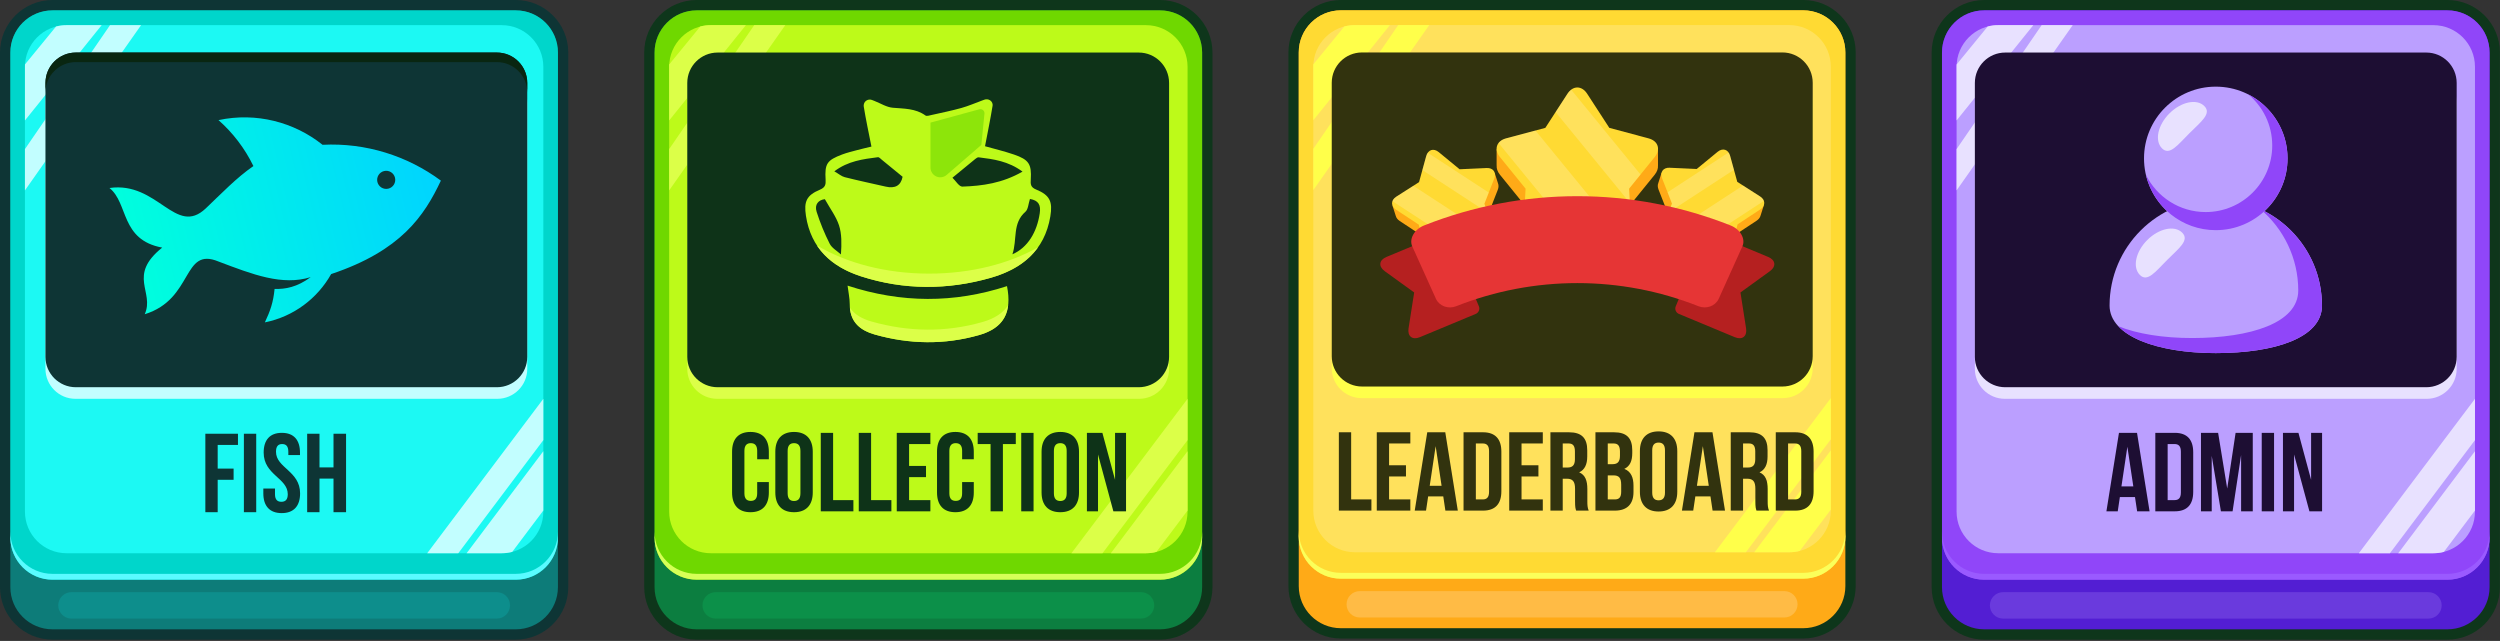 <svg width="1646" height="422" viewBox="0 0 1646 422" fill="none" xmlns="http://www.w3.org/2000/svg">
<rect x="0" y="0" width="1646" height="422" fill="#333333" stroke="none"/>
<path d="M34.59 3.41H339.56C356.77 3.41 370.75 17.38 370.75 34.6V386.56C370.75 403.77 356.78 417.75 339.56 417.75H34.59C17.38 417.75 3.41 403.78 3.41 386.57V34.59C3.41 17.38 17.38 3.41 34.59 3.41Z" fill="#0D7C79"/>
<path d="M339.56 6.82C354.9 6.82 367.34 19.26 367.34 34.6V386.57C367.34 401.91 354.9 414.35 339.56 414.35H34.59C19.25 414.35 6.81 401.91 6.81 386.57V34.59C6.81 19.25 19.25 6.81 34.59 6.81H339.56M339.56 0H34.59C15.52 0 0 15.52 0 34.59V386.56C0 405.64 15.52 421.15 34.59 421.15H339.56C358.64 421.15 374.15 405.63 374.15 386.56V34.59C374.15 15.51 358.63 0 339.56 0Z" fill="#0E3535"/>
<path d="M367.34 353.89V34.6C367.34 19.258 354.902 6.82 339.56 6.82L34.6 6.82C19.258 6.82 6.82 19.258 6.82 34.6V353.89C6.82 369.233 19.258 381.67 34.6 381.67H339.56C354.902 381.67 367.34 369.233 367.34 353.89Z" fill="#00D6CB"/>
<path d="M330.33 16.56H43.82C28.687 16.56 16.42 28.828 16.42 43.96V336.85C16.42 351.983 28.687 364.25 43.82 364.25H330.33C345.463 364.25 357.73 351.983 357.73 336.85V43.96C357.73 28.828 345.463 16.56 330.33 16.56Z" fill="#1CF9F3"/>
<g opacity="0.51">
<path d="M327.1 389.87H47.05C42.245 389.87 38.35 393.765 38.35 398.57C38.35 403.375 42.245 407.27 47.05 407.27H327.1C331.905 407.27 335.8 403.375 335.8 398.57C335.8 393.765 331.905 389.87 327.1 389.87Z" fill="#0D9E9E"/>
</g>
<path d="M339.56 377.83H34.59C19.25 377.83 6.81 365.39 6.81 350.05V353.89C6.81 369.23 19.25 381.67 34.59 381.67H339.56C354.9 381.67 367.34 369.23 367.34 353.89V350.05C367.34 365.39 354.9 377.83 339.56 377.83Z" fill="#5AFBFF"/>
<path d="M16.42 98.16V125.36L92.88 16.56H72.43L16.42 98.16Z" fill="#C2FEFF"/>
<path d="M16.42 79.31L66.94 16.56H43.82C41.43 16.56 39.11 16.87 36.9 17.44L16.43 42.45V79.31H16.42Z" fill="#C2FEFF"/>
<path d="M357.73 289.78V262.58L281.27 364.25H301.73L357.73 289.78Z" fill="#C2FEFF"/>
<path d="M357.73 297.07L307.21 364.25H330.33C332.72 364.25 335.04 363.94 337.25 363.37L357.72 336.14V297.07H357.73Z" fill="#C2FEFF"/>
<path d="M143.322 292.954V308.528H153.803V315.909H143.322V337.24H135.202V285.573H156.681V292.954H143.322ZM160.575 337.24V285.573H168.694V337.24H160.575ZM173.597 297.973C173.597 289.706 177.656 284.983 185.554 284.983C193.452 284.983 197.511 289.706 197.511 297.973V299.597H189.835V297.456C189.835 293.766 188.359 292.364 185.776 292.364C183.192 292.364 181.716 293.766 181.716 297.456C181.716 308.085 197.585 310.078 197.585 324.84C197.585 333.107 193.452 337.83 185.48 337.83C177.509 337.83 173.375 333.107 173.375 324.84V321.666H181.052V325.357C181.052 329.047 182.675 330.376 185.259 330.376C187.842 330.376 189.466 329.047 189.466 325.357C189.466 314.728 173.597 312.735 173.597 297.973ZM210.356 315.097V337.24H202.237V285.573H210.356V307.716H219.582V285.573H227.849V337.24H219.582V315.097H210.356Z" fill="#0E3535"/>
<path d="M327.41 47.93H49.67C38.768 47.93 29.93 56.768 29.93 67.67V242.84C29.93 253.742 38.768 262.58 49.67 262.58H327.41C338.312 262.58 347.15 253.742 347.15 242.84V67.67C347.15 56.768 338.312 47.93 327.41 47.93Z" fill="#C2FEFF"/>
<path d="M327.15 34.6H49.93C38.884 34.6 29.93 43.554 29.93 54.6V234.95C29.93 245.996 38.884 254.95 49.93 254.95H327.15C338.196 254.95 347.15 245.996 347.15 234.95V54.6C347.15 43.554 338.196 34.6 327.15 34.6Z" fill="#0E3535"/>
<path d="M327.15 34.6H49.93C38.88 34.6 29.93 43.55 29.93 54.6V60.89C29.93 49.84 38.88 40.89 49.93 40.89H327.15C338.2 40.89 347.15 49.84 347.15 60.89V54.6C347.15 43.55 338.2 34.6 327.15 34.6Z" fill="#092611"/>
<path d="M212.37 95.33C193.62 80.35 168.63 73.79 143.86 79.08C153.26 87.38 161.13 97.59 166.84 109.33C155.64 117.06 145.89 127.34 135.44 137.24C115.62 155.98 103.86 119.19 72.08 123.78C84.71 133.89 79.12 157.9 106.79 163.02C83.67 181.57 101.94 192.15 95.29 206.89C127.68 196.9 119.79 162.22 143.83 172.17C166.33 180.69 185.87 188.33 204.58 182.45C195.61 189.08 187.79 190.48 180.79 190.22C179.93 199 178.02 204.52 174.39 212.26C193.39 208.43 209.04 196.45 218.03 180.45C263.98 165.09 279.32 142.19 290.28 118.92C268.26 102.62 240.84 93.87 212.37 95.33ZM255.67 124.21C252.47 124.98 249.25 123.01 248.48 119.81C247.71 116.61 249.68 113.39 252.88 112.62C256.08 111.85 259.3 113.82 260.07 117.02C260.84 120.22 258.87 123.44 255.67 124.21Z" fill="url(#paint0_linear_3_3266)"/>
<path d="M458.75 3.41H763.72C780.93 3.41 794.91 17.38 794.91 34.6V386.56C794.91 403.77 780.94 417.75 763.72 417.75H458.75C441.54 417.75 427.57 403.78 427.57 386.57V34.59C427.57 17.38 441.54 3.41 458.75 3.41Z" fill="#0C7E40"/>
<path d="M763.71 6.82C779.05 6.82 791.49 19.26 791.49 34.6V386.57C791.49 401.91 779.05 414.35 763.71 414.35H458.74C443.4 414.35 430.96 401.91 430.96 386.57V34.59C430.96 19.25 443.4 6.81 458.74 6.81H763.71M763.71 0H458.74C439.66 0 424.15 15.52 424.15 34.59V386.56C424.15 405.64 439.67 421.15 458.74 421.15H763.71C782.79 421.15 798.3 405.63 798.3 386.56V34.59C798.3 15.51 782.78 0 763.71 0Z" fill="#0E361B"/>
<path d="M791.49 353.89V34.6C791.49 19.258 779.052 6.82 763.71 6.82L458.75 6.82C443.408 6.82 430.97 19.258 430.97 34.6V353.89C430.97 369.233 443.408 381.67 458.75 381.67H763.71C779.052 381.67 791.49 369.233 791.49 353.89Z" fill="#6FD800"/>
<path d="M754.49 16.56H467.98C452.847 16.56 440.58 28.828 440.58 43.96V336.85C440.58 351.983 452.847 364.25 467.98 364.25H754.49C769.623 364.25 781.89 351.983 781.89 336.85V43.96C781.89 28.828 769.623 16.56 754.49 16.56Z" fill="#BDFA19"/>
<g opacity="0.51">
<path d="M751.25 389.87H471.2C466.395 389.87 462.5 393.765 462.5 398.57C462.5 403.375 466.395 407.27 471.2 407.27H751.25C756.055 407.27 759.95 403.375 759.95 398.57C759.95 393.765 756.055 389.87 751.25 389.87Z" fill="#0CA052"/>
</g>
<path d="M763.71 377.83H458.74C443.4 377.83 430.96 365.39 430.96 350.05V353.89C430.96 369.23 443.4 381.67 458.74 381.67H763.71C779.05 381.67 791.49 369.23 791.49 353.89V350.05C791.49 365.39 779.05 377.83 763.71 377.83Z" fill="#D6FF57"/>
<path d="M440.58 98.16V125.36L517.04 16.56H496.58L440.58 98.16Z" fill="#DCFF48"/>
<path d="M440.58 79.31L491.1 16.56H467.98C465.59 16.56 463.27 16.87 461.06 17.44L440.59 42.45V79.31H440.58Z" fill="#DCFF48"/>
<path d="M781.89 289.78V262.58L705.43 364.25H725.88L781.89 289.78Z" fill="#DCFF48"/>
<path d="M781.89 297.07L731.37 364.25H754.49C756.88 364.25 759.2 363.94 761.41 363.37L781.88 336.14V297.07H781.89Z" fill="#DCFF48"/>
<path d="M498.532 317.385H506.208V324.25C506.208 332.517 502.074 337.24 494.103 337.24C486.131 337.24 481.998 332.517 481.998 324.25V297.383C481.998 289.116 486.131 284.392 494.103 284.392C502.074 284.392 506.208 289.116 506.208 297.383V302.402H498.532V296.866C498.532 293.176 496.908 291.773 494.324 291.773C491.741 291.773 490.117 293.176 490.117 296.866V324.766C490.117 328.457 491.741 329.786 494.324 329.786C496.908 329.786 498.532 328.457 498.532 324.766V317.385ZM518.589 296.866V324.766C518.589 328.457 520.213 329.859 522.796 329.859C525.379 329.859 527.003 328.457 527.003 324.766V296.866C527.003 293.176 525.379 291.773 522.796 291.773C520.213 291.773 518.589 293.176 518.589 296.866ZM510.47 324.25V297.383C510.47 289.116 514.825 284.392 522.796 284.392C530.767 284.392 535.122 289.116 535.122 297.383V324.25C535.122 332.517 530.767 337.24 522.796 337.24C514.825 337.24 510.47 332.517 510.47 324.25ZM540.399 336.65V284.983H548.518V329.269H561.877V336.65H540.399ZM565.41 336.65V284.983H573.529V329.269H586.889V336.65H565.41ZM598.541 292.364V306.757H609.687V314.138H598.541V329.269H612.565V336.65H590.422V284.983H612.565V292.364H598.541ZM633.465 317.385H641.142V324.25C641.142 332.517 637.008 337.24 629.037 337.24C621.065 337.24 616.932 332.517 616.932 324.25V297.383C616.932 289.116 621.065 284.392 629.037 284.392C637.008 284.392 641.142 289.116 641.142 297.383V302.402H633.465V296.866C633.465 293.176 631.842 291.773 629.258 291.773C626.675 291.773 625.051 293.176 625.051 296.866V324.766C625.051 328.457 626.675 329.786 629.258 329.786C631.842 329.786 633.465 328.457 633.465 324.766V317.385ZM643.706 292.364V284.983H668.801V292.364H660.313V336.65H652.194V292.364H643.706ZM672.377 336.65V284.983H680.496V336.65H672.377ZM693.888 296.866V324.766C693.888 328.457 695.511 329.859 698.095 329.859C700.678 329.859 702.302 328.457 702.302 324.766V296.866C702.302 293.176 700.678 291.773 698.095 291.773C695.511 291.773 693.888 293.176 693.888 296.866ZM685.768 324.25V297.383C685.768 289.116 690.123 284.392 698.095 284.392C706.066 284.392 710.421 289.116 710.421 297.383V324.25C710.421 332.517 706.066 337.24 698.095 337.24C690.123 337.24 685.768 332.517 685.768 324.25ZM733.043 336.65L722.931 299.228V336.65H715.623V284.983H725.809L734.15 315.909V284.983H741.383V336.65H733.043Z" fill="#0E3318"/>
<path d="M749.98 47.93H472.24C461.338 47.93 452.5 56.768 452.5 67.67V242.84C452.5 253.742 461.338 262.58 472.24 262.58H749.98C760.882 262.58 769.72 253.742 769.72 242.84V67.67C769.72 56.768 760.882 47.93 749.98 47.93Z" fill="#DCFF48"/>
<path d="M749.72 34.6H472.5C461.454 34.6 452.5 43.554 452.5 54.6V234.95C452.5 245.996 461.454 254.95 472.5 254.95H749.72C760.766 254.95 769.72 245.996 769.72 234.95V54.6C769.72 43.554 760.766 34.6 749.72 34.6Z" fill="#0E3318"/>
<path d="M573.75 96.5C571.88 87.02 570.07 78.64 568.7 70.19C568.62 69.71 568.65 69.22 568.75 68.72C569.21 66.27 571.88 64.92 574.19 65.85C574.74 66.07 575.28 66.29 575.83 66.5C579.81 68.06 583.71 70.58 587.79 70.94C595.3 71.59 602.79 71.34 609.33 76.04C610.16 76.64 612.01 76 613.34 75.71C619.91 74.24 626.52 72.9 633 71.09C637.69 69.78 642.19 67.79 646.77 66.12C647.25 65.95 647.72 65.77 648.2 65.6C650.56 64.76 653.24 66.23 653.54 68.72C653.57 69 653.57 69.28 653.53 69.55C652.1 78.39 650.28 87.17 648.54 96.28C654.56 97.98 661.17 99.55 667.58 101.74C677.44 105.12 679.29 108.07 678.66 118.2C678.47 121.22 678.49 123.27 682.17 124.78C691.28 128.5 693.16 132.77 691.53 142.55C687.78 165.02 672.72 177.06 652.37 182.89C623.93 191.03 595.11 191.05 566.85 181.93C547.55 175.7 533.87 163.41 530.63 142.08C529.2 132.62 531.04 128.57 539.88 124.87C543.34 123.42 543.77 121.51 543.58 118.34C542.94 107.78 544.43 105.52 554.46 101.72C557.75 100.48 561.2 99.67 564.61 98.75C567.74 97.91 570.91 97.2 573.76 96.51L573.75 96.5ZM673.22 112.99C663.87 106.07 654.11 104.79 644.35 103.58C643.65 103.49 642.73 104.18 642.08 104.7C637.37 108.52 632.69 112.4 627.09 117.01C629.16 118.96 631.46 122.93 633.61 122.86C646.8 122.41 659.86 120.65 673.21 113L673.22 112.99ZM594.27 116.38C589.42 112.41 585.04 108.81 580.65 105.24C579.82 104.57 578.81 103.4 578.02 103.5C568.25 104.77 558.42 105.95 549.32 112.8C552.15 114.42 554.04 116.11 556.21 116.66C565.16 118.92 574.21 120.83 583.21 122.88C589.12 124.23 593.09 122.39 594.28 116.38H594.27ZM543.09 131.13C538.95 131.61 536.1 134.56 537.67 139.47C539.96 146.66 542.85 153.73 546.26 160.45C547.72 163.33 551.15 165.2 553.68 167.53C554.15 160.35 554.26 154.01 552.39 148.32C550.51 142.59 546.65 137.52 543.08 131.13H543.09ZM678.12 130.99C677.06 134.19 676.98 137.81 675.14 139.42C666.38 147.07 669.88 157.63 666.57 167.43C676.61 163.06 682.72 152.9 684.57 140.44C685.38 134.97 683.82 131.99 678.11 130.99H678.12Z" fill="#BDFA19"/>
<path d="M558.05 188.06C593.39 199.62 628.21 199.73 663.01 188.38C666.45 205.67 660.83 215.99 644.54 220.62C621.75 227.1 598.84 226.71 576.02 220.26C565.82 217.38 559.45 211.61 559.46 200.23C559.46 196.33 558.58 192.43 558.04 188.06H558.05Z" fill="#BDFA19"/>
<path d="M646.64 212.08C622.42 218.96 598.09 218.55 573.84 211.7C567.51 209.91 562.58 207.06 559.57 202.61C560.4 212.43 566.56 217.6 576.03 220.27C598.85 226.72 621.75 227.11 644.55 220.63C656.45 217.25 662.64 210.83 663.78 200.88C660.49 206.07 654.84 209.76 646.64 212.09V212.08Z" fill="#DCFF48"/>
<path d="M611.69 180.15C583.02 180.15 557 173.08 537.88 161.6C544.36 171.4 554.44 177.91 566.84 181.92C595.1 191.05 623.92 191.02 652.36 182.88C665.45 179.13 676.34 172.81 683.45 162.8C664.54 173.57 639.35 180.15 611.69 180.15Z" fill="#DCFF48"/>
<path opacity="0.62" d="M612.63 80.71V110.3C612.63 113 614.31 115.4 616.84 116.34C619.04 117.15 621.5 116.7 623.27 115.17L646.11 95.41L648.17 74.84C648.36 72.95 646.6 71.46 644.77 71.96L612.63 80.72V80.71Z" fill="#6FD800"/>
<path d="M882.83 3.4H1187.26C1204.44 3.4 1218.39 17.35 1218.39 34.53V385.88C1218.39 403.06 1204.44 417.01 1187.26 417.01H882.83C865.65 417.01 851.7 403.06 851.7 385.88V34.53C851.7 17.35 865.65 3.4 882.83 3.4Z" fill="#FFAA17"/>
<path d="M1187.26 6.8C1202.57 6.8 1214.99 19.21 1214.99 34.53V385.88C1214.99 401.19 1202.58 413.61 1187.26 413.61H882.83C867.52 413.61 855.1 401.2 855.1 385.88V34.53C855.1 19.22 867.51 6.8 882.83 6.8H1187.26ZM1187.26 0H882.83C863.79 0 848.3 15.49 848.3 34.53V385.88C848.3 404.92 863.79 420.41 882.83 420.41H1187.26C1206.3 420.41 1221.79 404.92 1221.79 385.88V34.53C1221.79 15.49 1206.3 0 1187.26 0Z" fill="#0E361B"/>
<path d="M1214.98 353.27V34.54C1214.98 19.225 1202.56 6.81 1187.25 6.81L882.82 6.81C867.505 6.81 855.09 19.225 855.09 34.54V353.27C855.09 368.585 867.505 381 882.82 381H1187.25C1202.56 381 1214.98 368.585 1214.98 353.27Z" fill="#FFDA33"/>
<g style="mix-blend-mode:overlay" opacity="0.2">
<path d="M1178.05 16.52H892.04C876.935 16.52 864.69 28.765 864.69 43.87V336.25C864.69 351.355 876.935 363.6 892.04 363.6H1178.05C1193.16 363.6 1205.4 351.355 1205.4 336.25V43.87C1205.4 28.765 1193.16 16.52 1178.05 16.52Z" fill="white"/>
</g>
<g style="mix-blend-mode:overlay" opacity="0.2">
<path d="M1183.51 397.88V397.87C1183.51 393.076 1179.62 389.19 1174.83 389.19H895.26C890.466 389.19 886.58 393.076 886.58 397.87V397.88C886.58 402.674 890.466 406.56 895.26 406.56H1174.83C1179.62 406.56 1183.51 402.674 1183.51 397.88Z" fill="white"/>
</g>
<path d="M1187.26 377.16H882.83C867.52 377.16 855.1 364.75 855.1 349.43V353.26C855.1 368.57 867.51 380.99 882.83 380.99H1187.26C1202.57 380.99 1214.99 368.58 1214.99 353.26V349.43C1214.99 364.74 1202.58 377.16 1187.26 377.16Z" fill="#FBFF5A"/>
<path d="M864.69 97.99V125.14L941.01 16.52H920.59L864.69 97.99Z" fill="#FFFF4A"/>
<path d="M864.69 79.17L915.12 16.53H892.04C889.65 16.53 887.34 16.84 885.13 17.41L864.69 42.38V79.17Z" fill="#FFFF4A"/>
<path d="M1205.4 289.27V262.12L1129.07 363.61H1149.49L1205.4 289.27Z" fill="#FFFF4A"/>
<path d="M1205.4 296.55L1154.97 363.61H1178.05C1180.44 363.61 1182.75 363.3 1184.96 362.73L1205.4 335.55V296.55Z" fill="#FFFF4A"/>
<path d="M881.497 336.19V284.614H889.602V328.822H902.938V336.19H881.497ZM914.57 291.982V306.35H925.695V313.718H914.57V328.822H928.569V336.19H906.465V284.614H928.569V291.982H914.57ZM951.569 284.614L959.821 336.19H951.643L950.243 326.833H940.296L938.896 336.19H931.455L939.707 284.614H951.569ZM945.233 293.75L941.328 319.833H949.138L945.233 293.75ZM963.596 336.19V284.614H976.416C984.521 284.614 988.5 289.108 988.5 297.361V323.443C988.5 331.695 984.521 336.19 976.416 336.19H963.596ZM976.269 291.982H971.701V328.822H976.269C978.848 328.822 980.395 327.496 980.395 323.812V296.992C980.395 293.308 978.848 291.982 976.269 291.982ZM1001.78 291.982V306.35H1012.9V313.718H1001.78V328.822H1015.78V336.19H993.672V284.614H1015.78V291.982H1001.78ZM1046 336.19H1037.74C1037.3 334.864 1037.01 334.053 1037.01 329.853V321.749C1037.01 316.959 1035.39 315.191 1031.7 315.191H1028.9V336.19H1020.8V284.614H1033.03C1041.43 284.614 1045.04 288.519 1045.04 296.476V300.529C1045.04 305.834 1043.34 309.297 1039.73 310.991C1043.79 312.686 1045.11 316.591 1045.11 321.97V329.927C1045.11 332.432 1045.19 334.274 1046 336.19ZM1032.81 291.982H1028.9V307.823H1032.07C1035.09 307.823 1036.93 306.497 1036.93 302.371V297.287C1036.93 293.603 1035.68 291.982 1032.81 291.982ZM1062.67 284.614C1071.07 284.614 1074.68 288.519 1074.68 296.476V298.318C1074.68 303.623 1073.06 307.013 1069.45 308.707C1073.8 310.402 1075.49 314.307 1075.49 319.759V323.959C1075.49 331.917 1071.29 336.19 1063.19 336.19H1050.44V284.614H1062.67ZM1062.16 312.981H1058.55V328.822H1063.19C1065.92 328.822 1067.39 327.569 1067.39 323.738V319.244C1067.39 314.454 1065.84 312.981 1062.16 312.981ZM1062.45 291.982H1058.55V305.613H1061.72C1064.74 305.613 1066.58 304.286 1066.58 300.16V297.287C1066.58 293.603 1065.33 291.982 1062.45 291.982ZM1087.82 296.476V324.327C1087.82 328.011 1089.44 329.411 1092.02 329.411C1094.6 329.411 1096.22 328.011 1096.22 324.327V296.476C1096.22 292.792 1094.6 291.392 1092.02 291.392C1089.44 291.392 1087.82 292.792 1087.82 296.476ZM1079.71 323.812V296.992C1079.71 288.74 1084.06 284.025 1092.02 284.025C1099.97 284.025 1104.32 288.74 1104.32 296.992V323.812C1104.32 332.064 1099.97 336.779 1092.02 336.779C1084.06 336.779 1079.71 332.064 1079.71 323.812ZM1127.49 284.614L1135.75 336.19H1127.57L1126.17 326.833H1116.22L1114.82 336.19H1107.38L1115.63 284.614H1127.49ZM1121.16 293.75L1117.25 319.833H1125.06L1121.16 293.75ZM1164.72 336.19H1156.47C1156.03 334.864 1155.73 334.053 1155.73 329.853V321.749C1155.73 316.959 1154.11 315.191 1150.43 315.191H1147.63V336.19H1139.52V284.614H1151.75C1160.15 284.614 1163.76 288.519 1163.76 296.476V300.529C1163.76 305.834 1162.07 309.297 1158.46 310.991C1162.51 312.686 1163.84 316.591 1163.84 321.97V329.927C1163.84 332.432 1163.91 334.274 1164.72 336.19ZM1151.53 291.982H1147.63V307.823H1150.79C1153.82 307.823 1155.66 306.497 1155.66 302.371V297.287C1155.66 293.603 1154.4 291.982 1151.53 291.982ZM1169.17 336.19V284.614H1181.99C1190.09 284.614 1194.07 289.108 1194.07 297.361V323.443C1194.07 331.695 1190.09 336.19 1181.99 336.19H1169.17ZM1181.84 291.982H1177.27V328.822H1181.84C1184.42 328.822 1185.96 327.496 1185.96 323.812V296.992C1185.96 293.308 1184.42 291.982 1181.84 291.982Z" fill="#32330E"/>
<path d="M1173.79 47.85H896.52C885.64 47.85 876.82 56.67 876.82 67.55V242.42C876.82 253.3 885.64 262.12 896.52 262.12H1173.79C1184.67 262.12 1193.49 253.3 1193.49 242.42V67.55C1193.49 56.67 1184.67 47.85 1173.79 47.85Z" fill="#FFFF4A"/>
<path d="M1173.53 34.53H896.78C885.756 34.53 876.82 43.466 876.82 54.49V234.53C876.82 245.554 885.756 254.49 896.78 254.49H1173.53C1184.55 254.49 1193.49 245.554 1193.49 234.53V54.49C1193.49 43.466 1184.55 34.53 1173.53 34.53Z" fill="#32330E"/>
<path d="M1091.62 109.05V98.26H1068.75L1059.57 95.8C1059.57 95.8 1053.09 85.8 1053.08 85.8L1044.99 73.33C1041.42 67.84 1035.59 67.84 1032.02 73.33L1023.93 85.8L1017.45 95.8L1008.27 98.26H985.37V109.05H985.4C985.26 110.95 985.94 113.04 987.58 115.06L996.94 126.6L1004.44 135.85L1003.03 162.59C1002.69 169.13 1007.41 172.56 1013.52 170.22L1038.51 160.61L1063.5 170.22C1069.62 172.56 1074.33 169.13 1073.99 162.59L1072.58 135.85L1080.07 126.6L1089.43 115.06C1091.07 113.04 1091.75 110.95 1091.61 109.05H1091.62Z" fill="#FFAA17"/>
<path d="M1085.43 91.1L1059.57 84.18C1059.57 84.18 1053.09 74.18 1053.08 74.18L1044.99 61.72C1041.42 56.22 1035.59 56.22 1032.02 61.72L1023.93 74.18L1017.45 84.18L991.59 91.1C985.27 92.79 983.46 98.34 987.58 103.43L996.94 114.97L1004.44 124.22L1003.03 150.96C1002.69 157.5 1007.41 160.93 1013.52 158.59L1038.51 148.98L1063.5 158.59C1069.62 160.93 1074.33 157.5 1073.99 150.96L1072.58 124.22L1080.07 114.97L1089.43 103.43C1093.55 98.34 1091.75 92.79 1085.42 91.1H1085.43Z" fill="#FFDA33"/>
<g style="mix-blend-mode:overlay" opacity="0.2">
<path d="M1010.93 85.92L991.59 91.09C989.35 91.69 987.69 92.78 986.65 94.15L1033.16 151.03L1038.51 148.97L1063.5 158.58C1066.15 159.59 1068.53 159.52 1070.36 158.58L1010.93 85.9V85.92Z" fill="white"/>
</g>
<g style="mix-blend-mode:overlay" opacity="0.2">
<path d="M1080.13 114.9L1034.46 59.05C1033.59 59.71 1032.76 60.59 1032.03 61.71L1024.2 73.77L1073.08 133.54L1072.59 124.22L1080.08 114.97L1080.13 114.9Z" fill="white"/>
</g>
<path d="M986.31 120.77L984.14 113.93L969.65 118.53L963.34 118.82C963.34 118.82 957.22 113.79 957.21 113.79L949.58 107.52C946.21 104.76 942.52 105.93 941.36 110.13L938.74 119.66L936.64 127.3L931.32 130.7L916.8 135.31L918.97 142.15H918.99C919.28 143.37 920.14 144.56 921.58 145.51L929.83 150.94L936.44 155.3L940.92 172.53C942.02 176.74 945.7 177.97 949.11 175.25L963.02 164.13L980.79 165.19C985.14 165.44 987.44 162.32 985.9 158.24L979.63 141.57L982.52 134.2L986.13 125C986.76 123.39 986.78 121.93 986.3 120.75L986.31 120.77Z" fill="#FFAA17"/>
<path d="M978.78 110.63L961 111.44L954.88 106.41L947.24 100.13C943.87 97.37 940.18 98.54 939.02 102.74L936.4 112.27L934.3 119.91L919.3 129.5C915.63 131.84 915.6 135.72 919.24 138.12L927.5 143.55L934.11 147.91L938.6 165.14C939.7 169.35 943.38 170.58 946.79 167.87L960.7 156.75L978.47 157.81C982.82 158.06 985.12 154.94 983.58 150.86L977.31 134.2L980.2 126.83L983.81 117.63C985.4 113.57 983.14 110.42 978.79 110.62L978.78 110.63Z" fill="#FFDA33"/>
<g style="mix-blend-mode:overlay" opacity="0.2">
<path d="M930.52 122.34L919.3 129.51C918 130.34 917.17 131.36 916.78 132.44L957.71 159.13L960.69 156.75L978.46 157.81C980.34 157.92 981.84 157.39 982.81 156.44L930.52 122.33V122.34Z" fill="white"/>
</g>
<g style="mix-blend-mode:overlay" opacity="0.2">
<path d="M980.21 126.79L940.03 100.58C939.61 101.18 939.26 101.9 939.03 102.75L936.49 111.97L979.49 140.02L977.3 134.21L980.19 126.84L980.21 126.79Z" fill="white"/>
</g>
<path d="M1091.8 120.59L1093.97 113.75L1108.46 118.35L1114.77 118.64C1114.77 118.64 1120.89 113.61 1120.9 113.61L1128.53 107.33C1131.9 104.57 1135.59 105.74 1136.75 109.94L1139.37 119.47L1141.47 127.11L1146.8 130.51L1161.32 135.12L1159.15 141.96H1159.13C1158.84 143.18 1157.98 144.37 1156.54 145.32L1148.29 150.75L1141.68 155.11L1137.19 172.34C1136.09 176.55 1132.41 177.78 1129 175.06L1115.09 163.94L1097.32 165C1092.97 165.25 1090.67 162.13 1092.21 158.05L1098.48 141.38L1095.59 134.01L1091.98 124.81C1091.35 123.2 1091.33 121.74 1091.81 120.56L1091.8 120.59Z" fill="#FFAA17"/>
<path d="M1099.34 110.45L1117.12 111.26L1123.24 106.23L1130.88 99.95C1134.25 97.19 1137.94 98.36 1139.1 102.56L1141.72 112.09L1143.82 119.73L1158.82 129.32C1162.49 131.66 1162.52 135.54 1158.88 137.94L1150.63 143.37L1144.02 147.73L1139.53 164.96C1138.43 169.17 1134.75 170.4 1131.34 167.69L1117.43 156.57L1099.66 157.63C1095.31 157.88 1093.01 154.76 1094.55 150.68L1100.82 134.01L1097.94 126.64L1094.33 117.44C1092.74 113.38 1095 110.23 1099.35 110.43L1099.34 110.45Z" fill="#FFDA33"/>
<g style="mix-blend-mode:overlay" opacity="0.2">
<path d="M1147.6 122.16L1158.82 129.33C1160.12 130.16 1160.95 131.18 1161.34 132.26L1120.41 158.95L1117.43 156.57L1099.66 157.63C1097.78 157.74 1096.28 157.21 1095.31 156.26L1147.6 122.15V122.16Z" fill="white"/>
</g>
<g style="mix-blend-mode:overlay" opacity="0.2">
<path d="M1097.91 126.61L1138.1 100.4C1138.52 101 1138.87 101.72 1139.1 102.57L1141.64 111.79L1098.64 139.84L1100.83 134.03L1097.95 126.66L1097.93 126.61H1097.91Z" fill="white"/>
</g>
<path d="M1127.37 153.85C1125.42 153.04 1123.17 153.97 1122.36 155.92L1103.31 201.67C1102.5 203.62 1103.43 205.87 1105.38 206.68L1142.18 222C1147.1 224.05 1150.44 221.42 1149.62 216.16L1148.52 209.14L1147.42 202.13L1145.92 192.56L1153.76 186.89L1159.51 182.73L1165.28 178.56C1169.59 175.44 1169.09 171.22 1164.18 169.17L1127.38 153.85H1127.37Z" fill="#B52020"/>
<path d="M949.64 153.85C951.59 153.04 953.84 153.97 954.65 155.92L973.7 201.67C974.51 203.62 973.58 205.87 971.63 206.68L934.83 222C929.92 224.05 926.57 221.42 927.39 216.16L928.49 209.14L929.59 202.13L931.1 192.56L923.25 186.89L917.5 182.73L911.73 178.56C907.42 175.44 907.92 171.22 912.83 169.17L949.63 153.85H949.64Z" fill="#B52020"/>
<path d="M1131.59 196.75C1129.35 201.59 1123.41 203.65 1118.3 201.63C1067.05 181.31 1009.96 181.31 958.72 201.63C953.6 203.65 947.66 201.59 945.43 196.75C940.24 185.25 935.04 173.75 929.85 162.25C927.62 157.42 931.06 151.03 937.63 148.43C1002.42 122.74 1074.61 122.74 1139.39 148.43C1145.95 151.03 1149.41 157.41 1147.17 162.25C1141.98 173.75 1136.78 185.25 1131.59 196.75Z" fill="#E63535"/>
<path d="M1306.38 3.41H1611.35C1628.56 3.41 1642.54 17.38 1642.54 34.6V386.56C1642.54 403.77 1628.57 417.75 1611.35 417.75H1306.38C1289.17 417.75 1275.2 403.78 1275.2 386.57V34.59C1275.2 17.38 1289.17 3.41 1306.38 3.41Z" fill="#531ED3"/>
<path d="M1611.35 6.82C1626.69 6.82 1639.13 19.26 1639.13 34.6V386.57C1639.13 401.91 1626.69 414.35 1611.35 414.35H1306.38C1291.04 414.35 1278.6 401.91 1278.6 386.57V34.59C1278.6 19.25 1291.04 6.81 1306.38 6.81H1611.35M1611.35 0H1306.38C1287.3 0 1271.79 15.52 1271.79 34.59V386.56C1271.79 405.64 1287.31 421.15 1306.38 421.15H1611.35C1630.43 421.15 1645.94 405.63 1645.94 386.56V34.59C1645.94 15.51 1630.42 0 1611.35 0Z" fill="#0E361B"/>
<path d="M1639.13 353.89V34.6C1639.13 19.258 1626.69 6.82 1611.35 6.82L1306.39 6.82C1291.05 6.82 1278.61 19.258 1278.61 34.6V353.89C1278.61 369.232 1291.05 381.67 1306.39 381.67H1611.35C1626.69 381.67 1639.13 369.232 1639.13 353.89Z" fill="#9046F9"/>
<path d="M1602.12 16.56H1315.61C1300.48 16.56 1288.21 28.828 1288.21 43.96V336.85C1288.21 351.983 1300.48 364.25 1315.61 364.25H1602.12C1617.25 364.25 1629.52 351.983 1629.52 336.85V43.96C1629.52 28.828 1617.25 16.56 1602.12 16.56Z" fill="#BB9FFF"/>
<path opacity="0.22" d="M1598.9 407.28C1603.7 407.28 1607.6 403.385 1607.6 398.58C1607.6 393.775 1603.7 389.88 1598.9 389.88H1318.85C1314.05 389.88 1310.15 393.775 1310.15 398.58C1310.15 403.385 1314.05 407.28 1318.85 407.28H1598.9Z" fill="#BB9FFF"/>
<path d="M1611.35 377.83H1306.38C1291.04 377.83 1278.6 365.39 1278.6 350.05V353.89C1278.6 369.23 1291.04 381.67 1306.38 381.67H1611.35C1626.69 381.67 1639.13 369.23 1639.13 353.89V350.05C1639.13 365.39 1626.69 377.83 1611.35 377.83Z" fill="#9A5AFF"/>
<path d="M1288.21 98.16V125.36L1364.67 16.56H1344.22L1288.21 98.16Z" fill="#E8E1FF"/>
<path d="M1288.21 79.31L1338.73 16.56H1315.61C1313.22 16.56 1310.9 16.87 1308.69 17.44L1288.22 42.45V79.31H1288.21Z" fill="#E8E1FF"/>
<path d="M1629.52 289.78V262.58L1553.06 364.25H1573.52L1629.52 289.78Z" fill="#E8E1FF"/>
<path d="M1629.52 297.07L1579 364.25H1602.12C1604.51 364.25 1606.83 363.94 1609.04 363.37L1629.51 336.14V297.07H1629.52Z" fill="#E8E1FF"/>
<path d="M1407.01 284.983L1415.28 336.65H1407.09L1405.68 327.276H1395.72L1394.32 336.65H1386.86L1395.13 284.983H1407.01ZM1400.66 294.135L1396.75 320.264H1404.58L1400.66 294.135ZM1419.06 336.65V284.983H1431.9C1440.02 284.983 1444.01 289.485 1444.01 297.752V323.881C1444.01 332.147 1440.02 336.65 1431.9 336.65H1419.06ZM1431.76 292.364H1427.18V329.269H1431.76C1434.34 329.269 1435.89 327.94 1435.89 324.25V297.383C1435.89 293.692 1434.34 292.364 1431.76 292.364ZM1460.41 284.983L1466.39 321.666L1471.92 284.983H1483.22V336.65H1475.54V299.597L1469.93 336.65H1462.25L1456.2 300.114V336.65H1449.12V284.983H1460.41ZM1489.12 336.65V284.983H1497.24V336.65H1489.12ZM1520.52 336.65L1510.41 299.228V336.65H1503.1V284.983H1513.29L1521.63 315.909V284.983H1528.86V336.65H1520.52Z" fill="#1D0E33"/>
<path d="M1597.73 47.93H1319.99C1309.09 47.93 1300.25 56.768 1300.25 67.67V242.84C1300.25 253.742 1309.09 262.58 1319.99 262.58H1597.73C1608.63 262.58 1617.47 253.742 1617.47 242.84V67.67C1617.47 56.768 1608.63 47.93 1597.73 47.93Z" fill="#E8E1FF"/>
<path d="M1597.47 34.6H1320.25C1309.2 34.6 1300.25 43.554 1300.25 54.6V234.95C1300.25 245.996 1309.2 254.95 1320.25 254.95H1597.47C1608.52 254.95 1617.47 245.996 1617.47 234.95V54.6C1617.47 43.554 1608.52 34.6 1597.47 34.6Z" fill="#1D0E33"/>
<path d="M1528.8 201.18C1528.8 222.5 1497.49 232.49 1458.87 232.49C1420.25 232.49 1388.94 221.21 1388.94 201.18C1388.94 162.56 1420.25 131.25 1458.87 131.25C1497.49 131.25 1528.8 162.56 1528.8 201.18Z" fill="#BB9FFF"/>
<path d="M1528.8 201.18C1528.8 222.5 1497.49 232.49 1458.87 232.49C1430.12 232.49 1405.42 226.24 1394.67 214.78C1407.25 219.87 1424.37 222.56 1443.24 222.56C1481.86 222.56 1513.17 212.56 1513.17 191.25C1513.17 169.94 1503.46 150.5 1488.18 137.67C1512.16 148.76 1528.8 173.03 1528.8 201.18Z" fill="#9046F9"/>
<path d="M1458.87 151.55C1484.97 151.55 1506.12 130.396 1506.12 104.3C1506.12 78.205 1484.97 57.05 1458.87 57.05C1432.77 57.05 1411.62 78.205 1411.62 104.3C1411.62 130.396 1432.77 151.55 1458.87 151.55Z" fill="#BB9FFF"/>
<path d="M1506.11 104.29C1506.11 130.38 1484.96 151.54 1458.86 151.54C1436.47 151.54 1417.71 135.96 1412.84 115.05C1419.97 129.6 1434.92 139.62 1452.22 139.62C1476.42 139.62 1496.04 120 1496.04 95.8C1496.04 82.31 1489.95 70.25 1480.37 62.21C1495.65 70.04 1506.11 85.94 1506.11 104.29Z" fill="#9046F9"/>
<path d="M1441.44 87.8C1433.75 95.49 1428.47 102.69 1423.47 97.69C1418.46 92.68 1420.64 82.38 1428.33 74.69C1436.02 67 1446.32 64.82 1451.33 69.83C1456.34 74.84 1449.14 80.11 1441.44 87.8Z" fill="#E8E1FF"/>
<path d="M1426.87 171.15C1419.18 178.84 1413.9 186.04 1408.9 181.04C1403.89 176.03 1406.07 165.73 1413.76 158.04C1421.45 150.35 1431.75 148.17 1436.76 153.18C1441.77 158.19 1434.57 163.46 1426.87 171.15Z" fill="#E8E1FF"/>
<defs>
<linearGradient id="paint0_linear_3_3266" x1="81.804" y1="164.281" x2="289.192" y2="114.453" gradientUnits="userSpaceOnUse">
<stop stop-color="#00FFDD"/>
<stop offset="1" stop-color="#00D4FF"/>
</linearGradient>
</defs>
</svg>
